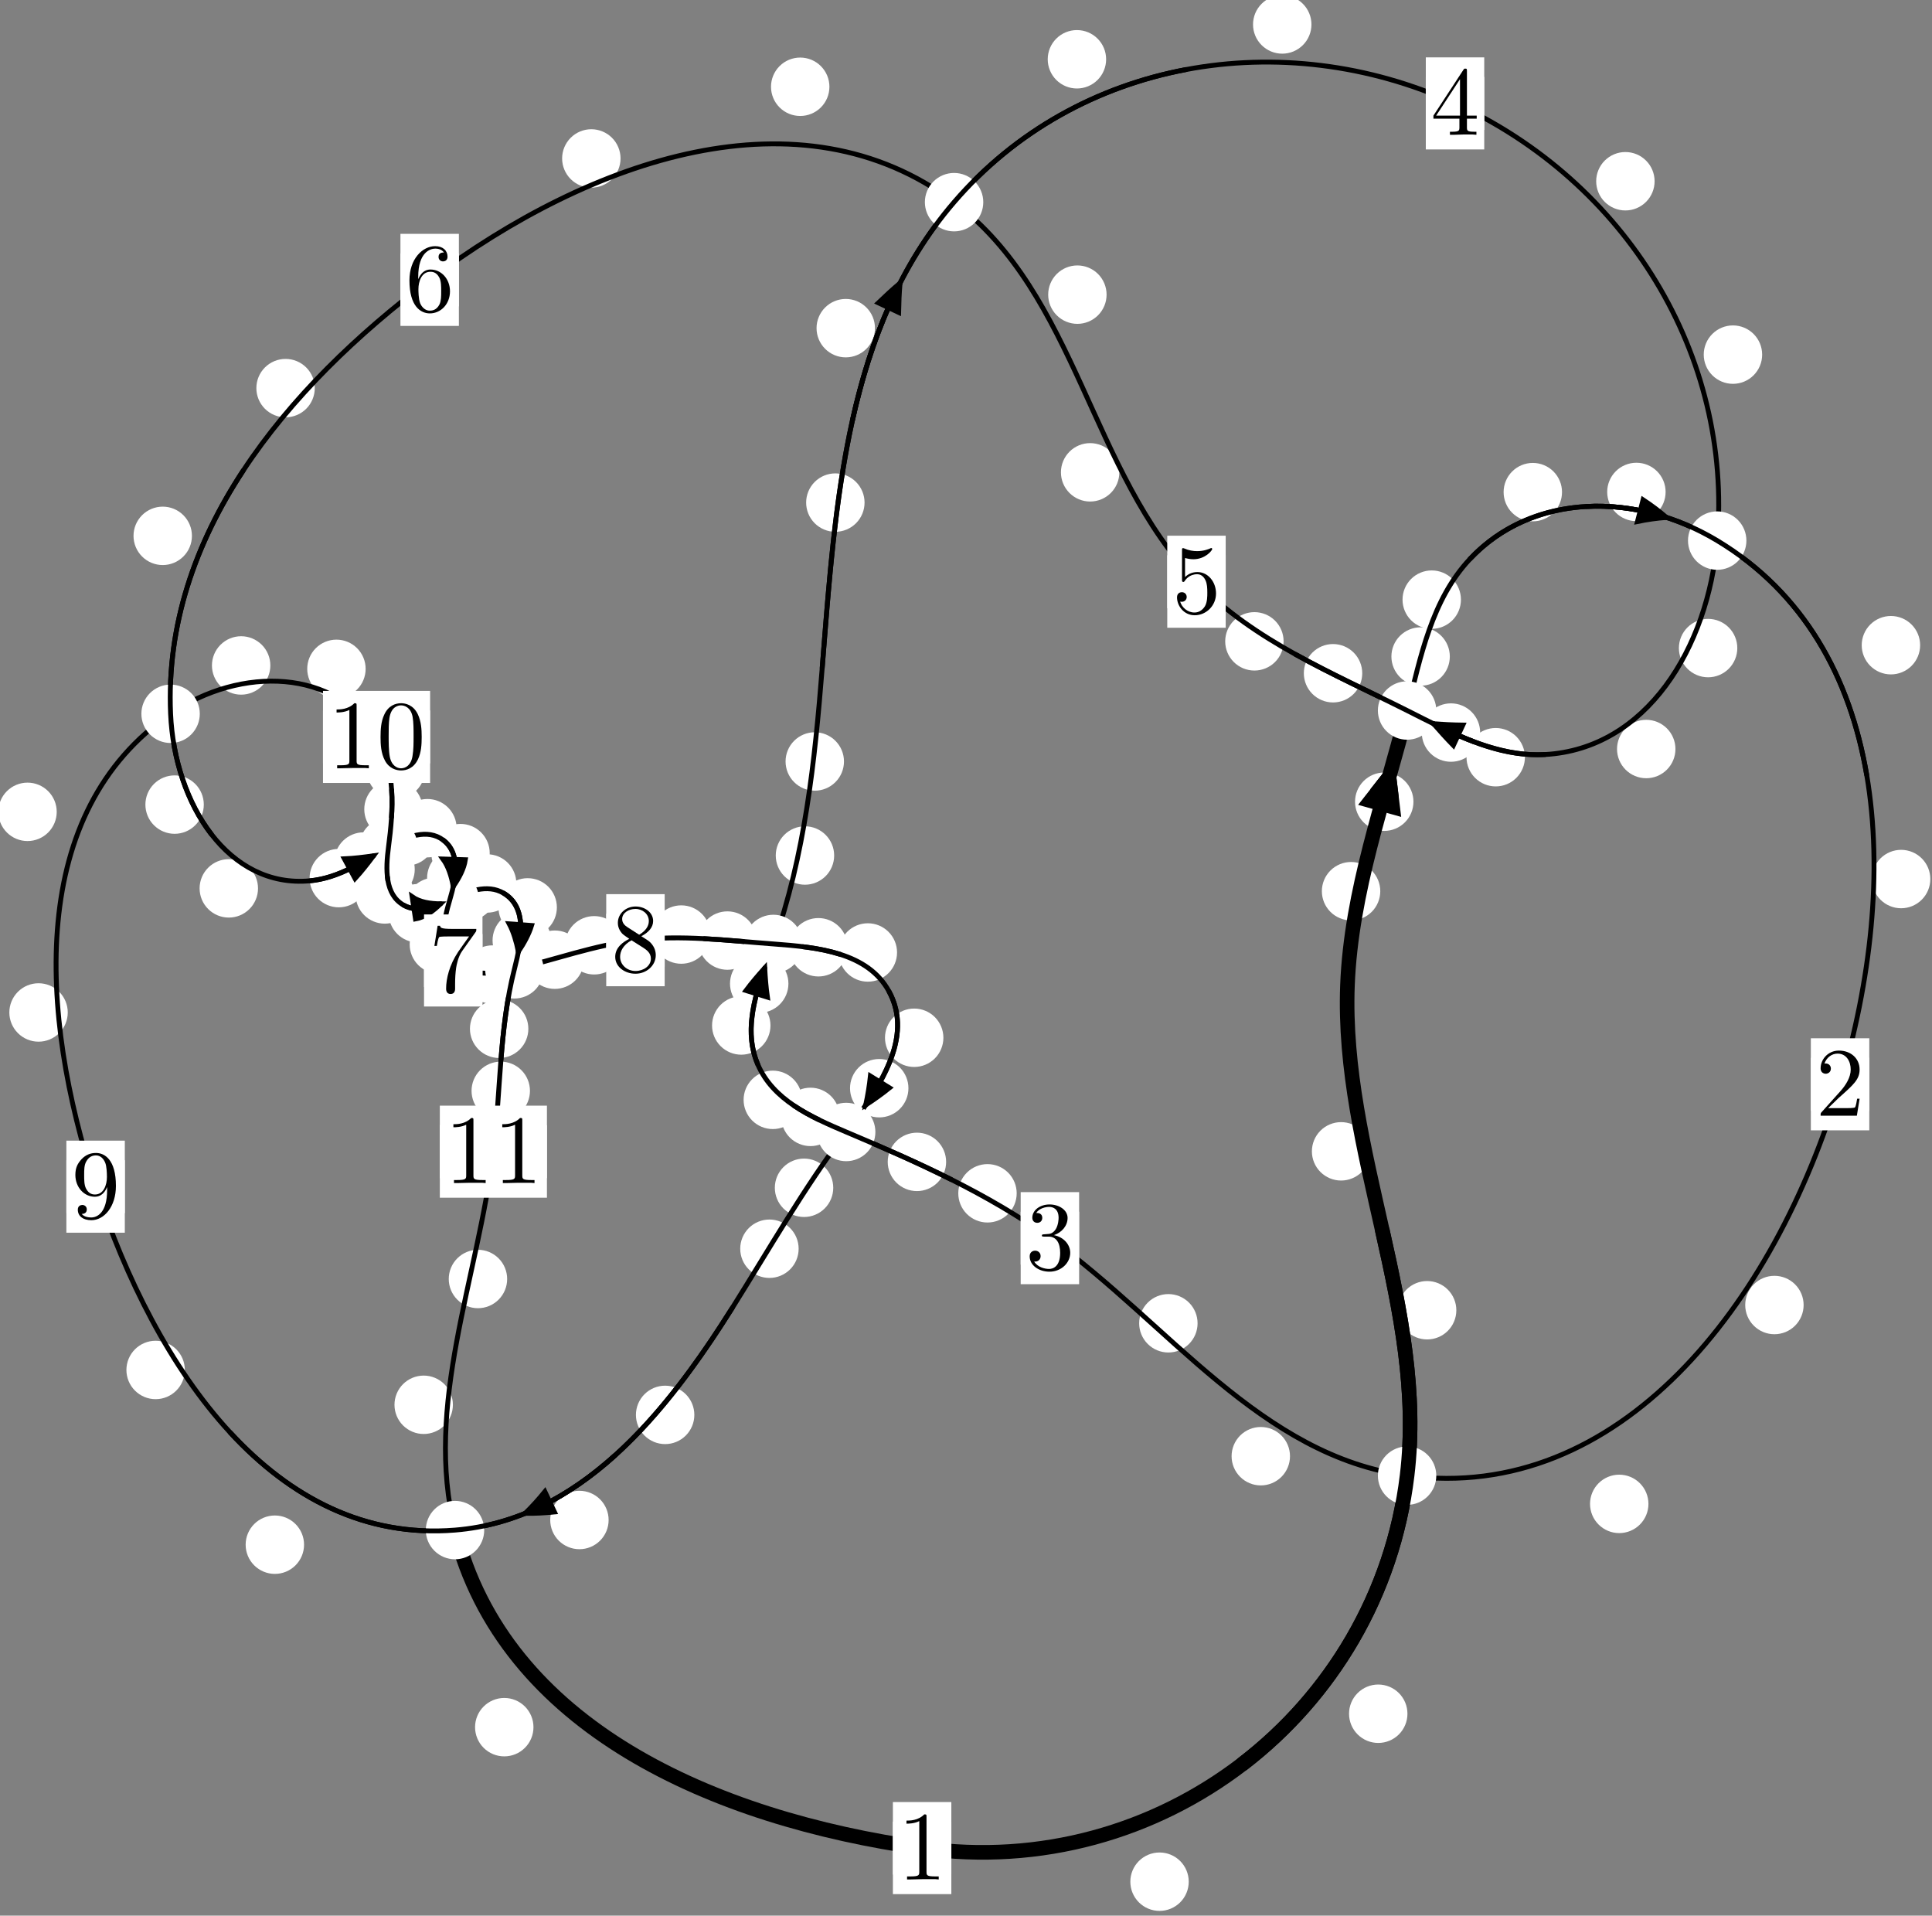 <?xml version="1.0"?>
<!-- Created by MetaPost 1.999 on 2021.07.05:2353 -->
<svg version="1.1" xmlns="http://www.w3.org/2000/svg" xmlns:xlink="http://www.w3.org/1999/xlink" width="197.719" height="196.022" viewBox="0 0 197.719 196.022">
<rect x="0" y="0" width="197.719" height="196.022" fill="#808080" stroke="none"/>
<!-- Original BoundingBox: -144.172318 -44.536316 53.547104 151.485596 -->
  <defs>
    <g transform="scale(0.01,0.01)" id="GLYPHcmr10_48">
      <path style="fill-rule: evenodd;" d="M460 -320C460 -400,455 -480,420 -554C374 -650,292 -666,250 -666C190 -666,117 -640,76 -547C44 -478,39 -400,39 -320C39 -245,43 -155,84 -79C127 2,200 22,249 22C303 22,379 1,423 -94C455 -163,460 -241,460 -320M249 -0C210 -0,151 -25,133 -121C122 -181,122 -273,122 -332C122 -396,122 -462,130 -516C149 -635,224 -644,249 -644C282 -644,348 -626,367 -527C377 -471,377 -395,377 -332C377 -257,377 -189,366 -125C351 -30,294 -0,249 -0"></path>
    </g>
    <g transform="scale(0.01,0.01)" id="GLYPHcmr10_49">
      <path style="fill-rule: evenodd;" d="M294 -640C294 -664,294 -666,271 -666C209 -602,121 -602,89 -602L89 -571C109 -571,168 -571,220 -597L220 -79C220 -43,217 -31,127 -31L95 -31L95 -0L257 -0L130 -3L217 -3L257 -3L297 -3L384 -3L419 -0L419 -31L387 -31C297 -31,294 -42,294 -79"></path>
    </g>
    <g transform="scale(0.01,0.01)" id="GLYPHcmr10_50">
      <path style="fill-rule: evenodd;" d="M127 -77L233 -180C389 -318,449 -372,449 -472C449 -586,359 -666,237 -666C124 -666,50 -574,50 -485C50 -429,100 -429,103 -429C120 -429,155 -441,155 -482C155 -508,137 -534,102 -534C94 -534,92 -534,89 -533C112 -598,166 -635,224 -635C315 -635,358 -554,358 -472C358 -392,308 -313,253 -251L61 -37C50 -26,50 -24,50 -0L421 -0L449 -174L424 -174C419 -144,412 -100,402 -85C395 -77,329 -77,307 -77"></path>
    </g>
    <g transform="scale(0.01,0.01)" id="GLYPHcmr10_51">
      <path style="fill-rule: evenodd;" d="M290 -352C372 -379,430 -449,430 -528C430 -610,342 -666,246 -666C145 -666,69 -606,69 -530C69 -497,91 -478,120 -478C151 -478,171 -500,171 -529C171 -579,124 -579,109 -579C140 -628,206 -641,242 -641C283 -641,338 -619,338 -529C338 -517,336 -459,310 -415C280 -367,246 -364,221 -363C213 -362,189 -360,182 -360C174 -359,167 -358,167 -348C167 -337,174 -337,191 -337L235 -337C317 -337,354 -269,354 -171C354 -35,285 -6,241 -6C198 -6,123 -23,88 -82C123 -77,154 -99,154 -137C154 -173,127 -193,98 -193C74 -193,42 -179,42 -135C42 -44,135 22,244 22C366 22,457 -69,457 -171C457 -253,394 -331,290 -352"></path>
    </g>
    <g transform="scale(0.01,0.01)" id="GLYPHcmr10_52">
      <path style="fill-rule: evenodd;" d="M294 -165L294 -78C294 -42,292 -31,218 -31L197 -31L197 -0L332 -0L238 -3L290 -3L332 -3L374 -3L427 -3L468 -0L468 -31L447 -31C373 -31,371 -42,371 -78L371 -165L471 -165L471 -196L371 -196L371 -651C371 -671,371 -677,355 -677C346 -677,343 -677,335 -665L28 -196L28 -165M300 -196L56 -196L300 -569"></path>
    </g>
    <g transform="scale(0.01,0.01)" id="GLYPHcmr10_53">
      <path style="fill-rule: evenodd;" d="M449 -201C449 -320,367 -420,259 -420C211 -420,168 -404,132 -369L132 -564C152 -558,185 -551,217 -551C340 -551,410 -642,410 -655C410 -661,407 -666,400 -666C399 -666,397 -666,392 -663C372 -654,323 -634,256 -634C216 -634,170 -641,123 -662C115 -665,113 -665,111 -665C101 -665,101 -657,101 -641L101 -345C101 -327,101 -319,115 -319C122 -319,124 -322,128 -328C139 -344,176 -398,257 -398C309 -398,334 -352,342 -334C358 -297,360 -258,360 -208C360 -173,360 -113,336 -71C312 -32,275 -6,229 -6C156 -6,99 -59,82 -118C85 -117,88 -116,99 -116C132 -116,149 -141,149 -165C149 -189,132 -214,99 -214C85 -214,50 -207,50 -161C50 -75,119 22,231 22C347 22,449 -74,449 -201"></path>
    </g>
    <g transform="scale(0.01,0.01)" id="GLYPHcmr10_54">
      <path style="fill-rule: evenodd;" d="M132 -328L132 -352C132 -605,256 -641,307 -641C331 -641,373 -635,395 -601C380 -601,340 -601,340 -556C340 -525,364 -510,386 -510C402 -510,432 -519,432 -558C432 -618,388 -666,305 -666C177 -666,42 -537,42 -316C42 -49,158 22,251 22C362 22,457 -72,457 -204C457 -331,368 -427,257 -427C189 -427,152 -376,132 -328M251 -6C188 -6,158 -66,152 -81C134 -128,134 -208,134 -226C134 -304,166 -404,256 -404C272 -404,318 -404,349 -342C367 -305,367 -254,367 -205C367 -157,367 -107,350 -71C320 -11,274 -6,251 -6"></path>
    </g>
    <g transform="scale(0.01,0.01)" id="GLYPHcmr10_55">
      <path style="fill-rule: evenodd;" d="M476 -609C485 -621,485 -623,485 -644L242 -644C120 -644,118 -657,114 -676L89 -676L56 -470L81 -470C84 -486,93 -549,106 -561C113 -567,191 -567,204 -567L411 -567C400 -551,321 -442,299 -409C209 -274,176 -135,176 -33C176 -23,176 22,222 22C268 22,268 -23,268 -33L268 -84C268 -139,271 -194,279 -248C283 -271,297 -357,341 -419"></path>
    </g>
    <g transform="scale(0.01,0.01)" id="GLYPHcmr10_56">
      <path style="fill-rule: evenodd;" d="M163 -457C117 -487,113 -521,113 -538C113 -599,178 -641,249 -641C322 -641,386 -589,386 -517C386 -460,347 -412,287 -377M309 -362C381 -399,430 -451,430 -517C430 -609,341 -666,250 -666C150 -666,69 -592,69 -499C69 -481,71 -436,113 -389C124 -377,161 -352,186 -335C128 -306,42 -250,42 -151C42 -45,144 22,249 22C362 22,457 -61,457 -168C457 -204,446 -249,408 -291C389 -312,373 -322,309 -362M209 -320L332 -242C360 -223,407 -193,407 -132C407 -58,332 -6,250 -6C164 -6,92 -68,92 -151C92 -209,124 -273,209 -320"></path>
    </g>
    <g transform="scale(0.01,0.01)" id="GLYPHcmr10_57">
      <path style="fill-rule: evenodd;" d="M367 -318L367 -286C367 -52,263 -6,205 -6C188 -6,134 -8,107 -42C151 -42,159 -71,159 -88C159 -119,135 -134,113 -134C97 -134,67 -125,67 -86C67 -19,121 22,206 22C335 22,457 -114,457 -329C457 -598,342 -666,253 -666C198 -666,149 -648,106 -603C65 -558,42 -516,42 -441C42 -316,130 -218,242 -218C303 -218,344 -260,367 -318M243 -241C227 -241,181 -241,150 -304C132 -341,132 -391,132 -440C132 -494,132 -541,153 -578C180 -628,218 -641,253 -641C299 -641,332 -607,349 -562C361 -530,365 -467,365 -421C365 -338,331 -241,243 -241"></path>
    </g>
  </defs>
  <path d="M121.654 192.548C121.654 191.755,121.339 190.995,120.779 190.434C120.218 189.874,119.458 189.559,118.665 189.559C117.873 189.559,117.112 189.874,116.552 190.434C115.991 190.995,115.677 191.755,115.677 192.548C115.677 193.34,115.991 194.1,116.552 194.661C117.112 195.221,117.873 195.536,118.665 195.536C119.458 195.536,120.218 195.221,120.779 194.661C121.339 194.1,121.654 193.34,121.654 192.548Z" style="fill: rgb(100%,100%,100%);stroke: none;"></path>
  <path d="M97.357 189.108C97.357 188.316,97.042 187.556,96.482 186.995C95.921 186.435,95.161 186.12,94.368 186.12C93.576 186.12,92.815 186.435,92.255 186.995C91.694 187.556,91.379 188.316,91.379 189.108C91.379 189.901,91.694 190.661,92.255 191.222C92.815 191.782,93.576 192.097,94.368 192.097C95.161 192.097,95.921 191.782,96.482 191.222C97.042 190.661,97.357 189.901,97.357 189.108Z" style="fill: rgb(100%,100%,100%);stroke: none;"></path>
  <path d="M149.04 134.073C149.04 133.28,148.725 132.52,148.164 131.959C147.604 131.399,146.843 131.084,146.051 131.084C145.258 131.084,144.498 131.399,143.937 131.959C143.377 132.52,143.062 133.28,143.062 134.073C143.062 134.865,143.377 135.625,143.937 136.186C144.498 136.746,145.258 137.061,146.051 137.061C146.843 137.061,147.604 136.746,148.164 136.186C148.725 135.625,149.04 134.865,149.04 134.073Z" style="fill: rgb(100%,100%,100%);stroke: none;"></path>
  <path d="M144.037 175.361C144.037 174.568,143.722 173.808,143.162 173.248C142.601 172.687,141.841 172.372,141.049 172.372C140.256 172.372,139.496 172.687,138.935 173.248C138.375 173.808,138.06 174.568,138.06 175.361C138.06 176.154,138.375 176.914,138.935 177.474C139.496 178.035,140.256 178.35,141.049 178.35C141.841 178.35,142.601 178.035,143.162 177.474C143.722 176.914,144.037 176.154,144.037 175.361Z" style="fill: rgb(100%,100%,100%);stroke: none;"></path>
  <path d="M141.256 91.193C141.256 90.401,140.941 89.64,140.38 89.08C139.82 88.519,139.06 88.204,138.267 88.204C137.474 88.204,136.714 88.519,136.154 89.08C135.593 89.64,135.278 90.401,135.278 91.193C135.278 91.986,135.593 92.746,136.154 93.307C136.714 93.867,137.474 94.182,138.267 94.182C139.06 94.182,139.82 93.867,140.38 93.307C140.941 92.746,141.256 91.986,141.256 91.193Z" style="fill: rgb(100%,100%,100%);stroke: none;"></path>
  <path d="M140.235 117.813C140.235 117.02,139.92 116.26,139.36 115.699C138.799 115.139,138.039 114.824,137.246 114.824C136.454 114.824,135.694 115.139,135.133 115.699C134.573 116.26,134.258 117.02,134.258 117.813C134.258 118.605,134.573 119.365,135.133 119.926C135.694 120.486,136.454 120.801,137.246 120.801C138.039 120.801,138.799 120.486,139.36 119.926C139.92 119.365,140.235 118.605,140.235 117.813Z" style="fill: rgb(100%,100%,100%);stroke: none;"></path>
  <path d="M148.373 67.179C148.373 66.386,148.058 65.626,147.497 65.066C146.937 64.505,146.177 64.19,145.384 64.19C144.591 64.19,143.831 64.505,143.271 65.066C142.71 65.626,142.395 66.386,142.395 67.179C142.395 67.972,142.71 68.732,143.271 69.292C143.831 69.853,144.591 70.168,145.384 70.168C146.177 70.168,146.937 69.853,147.497 69.292C148.058 68.732,148.373 67.972,148.373 67.179Z" style="fill: rgb(100%,100%,100%);stroke: none;"></path>
  <path d="M144.651 82.037C144.651 81.244,144.336 80.484,143.775 79.923C143.215 79.363,142.455 79.048,141.662 79.048C140.869 79.048,140.109 79.363,139.549 79.923C138.988 80.484,138.673 81.244,138.673 82.037C138.673 82.829,138.988 83.59,139.549 84.15C140.109 84.71,140.869 85.025,141.662 85.025C142.455 85.025,143.215 84.71,143.775 84.15C144.336 83.59,144.651 82.829,144.651 82.037Z" style="fill: rgb(100%,100%,100%);stroke: none;"></path>
  <path d="M159.855 50.358C159.855 49.565,159.54 48.805,158.98 48.245C158.419 47.684,157.659 47.369,156.867 47.369C156.074 47.369,155.314 47.684,154.753 48.245C154.193 48.805,153.878 49.565,153.878 50.358C153.878 51.151,154.193 51.911,154.753 52.471C155.314 53.032,156.074 53.347,156.867 53.347C157.659 53.347,158.419 53.032,158.98 52.471C159.54 51.911,159.855 51.151,159.855 50.358Z" style="fill: rgb(100%,100%,100%);stroke: none;"></path>
  <path d="M149.511 61.359C149.511 60.566,149.197 59.806,148.636 59.245C148.076 58.685,147.315 58.37,146.523 58.37C145.73 58.37,144.97 58.685,144.409 59.245C143.849 59.806,143.534 60.566,143.534 61.359C143.534 62.151,143.849 62.912,144.409 63.472C144.97 64.033,145.73 64.348,146.523 64.348C147.315 64.348,148.076 64.033,148.636 63.472C149.197 62.912,149.511 62.151,149.511 61.359Z" style="fill: rgb(100%,100%,100%);stroke: none;"></path>
  <path d="M196.504 66.021C196.504 65.228,196.189 64.468,195.628 63.908C195.068 63.347,194.307 63.032,193.515 63.032C192.722 63.032,191.962 63.347,191.401 63.908C190.841 64.468,190.526 65.228,190.526 66.021C190.526 66.814,190.841 67.574,191.401 68.134C191.962 68.695,192.722 69.01,193.515 69.01C194.307 69.01,195.068 68.695,195.628 68.134C196.189 67.574,196.504 66.814,196.504 66.021Z" style="fill: rgb(100%,100%,100%);stroke: none;"></path>
  <path d="M170.457 50.34C170.457 49.547,170.142 48.787,169.581 48.226C169.021 47.666,168.261 47.351,167.468 47.351C166.675 47.351,165.915 47.666,165.355 48.226C164.794 48.787,164.479 49.547,164.479 50.34C164.479 51.132,164.794 51.893,165.355 52.453C165.915 53.013,166.675 53.328,167.468 53.328C168.261 53.328,169.021 53.013,169.581 52.453C170.142 51.893,170.457 51.132,170.457 50.34Z" style="fill: rgb(100%,100%,100%);stroke: none;"></path>
  <path d="M184.581 133.539C184.581 132.746,184.266 131.986,183.706 131.426C183.145 130.865,182.385 130.55,181.592 130.55C180.8 130.55,180.04 130.865,179.479 131.426C178.919 131.986,178.604 132.746,178.604 133.539C178.604 134.332,178.919 135.092,179.479 135.652C180.04 136.213,180.8 136.528,181.592 136.528C182.385 136.528,183.145 136.213,183.706 135.652C184.266 135.092,184.581 134.332,184.581 133.539Z" style="fill: rgb(100%,100%,100%);stroke: none;"></path>
  <path d="M197.547 89.95C197.547 89.157,197.232 88.397,196.672 87.837C196.111 87.276,195.351 86.961,194.558 86.961C193.766 86.961,193.006 87.276,192.445 87.837C191.885 88.397,191.57 89.157,191.57 89.95C191.57 90.743,191.885 91.503,192.445 92.063C193.006 92.624,193.766 92.939,194.558 92.939C195.351 92.939,196.111 92.624,196.672 92.063C197.232 91.503,197.547 90.743,197.547 89.95Z" style="fill: rgb(100%,100%,100%);stroke: none;"></path>
  <path d="M132.017 149.009C132.017 148.216,131.702 147.456,131.142 146.895C130.581 146.335,129.821 146.02,129.029 146.02C128.236 146.02,127.476 146.335,126.915 146.895C126.355 147.456,126.04 148.216,126.04 149.009C126.04 149.801,126.355 150.561,126.915 151.122C127.476 151.682,128.236 151.997,129.029 151.997C129.821 151.997,130.581 151.682,131.142 151.122C131.702 150.561,132.017 149.801,132.017 149.009Z" style="fill: rgb(100%,100%,100%);stroke: none;"></path>
  <path d="M168.7 153.888C168.7 153.095,168.385 152.335,167.824 151.774C167.264 151.214,166.504 150.899,165.711 150.899C164.918 150.899,164.158 151.214,163.598 151.774C163.037 152.335,162.722 153.095,162.722 153.888C162.722 154.68,163.037 155.441,163.598 156.001C164.158 156.562,164.918 156.877,165.711 156.877C166.504 156.877,167.264 156.562,167.824 156.001C168.385 155.441,168.7 154.68,168.7 153.888Z" style="fill: rgb(100%,100%,100%);stroke: none;"></path>
  <path d="M104.047 122.108C104.047 121.315,103.732 120.555,103.172 119.994C102.611 119.434,101.851 119.119,101.058 119.119C100.266 119.119,99.505 119.434,98.945 119.994C98.384 120.555,98.07 121.315,98.07 122.108C98.07 122.9,98.384 123.661,98.945 124.221C99.505 124.781,100.266 125.096,101.058 125.096C101.851 125.096,102.611 124.781,103.172 124.221C103.732 123.661,104.047 122.9,104.047 122.108Z" style="fill: rgb(100%,100%,100%);stroke: none;"></path>
  <path d="M122.559 135.408C122.559 134.615,122.244 133.855,121.683 133.295C121.123 132.734,120.363 132.419,119.57 132.419C118.777 132.419,118.017 132.734,117.457 133.295C116.896 133.855,116.581 134.615,116.581 135.408C116.581 136.201,116.896 136.961,117.457 137.521C118.017 138.082,118.777 138.397,119.57 138.397C120.363 138.397,121.123 138.082,121.683 137.521C122.244 136.961,122.559 136.201,122.559 135.408Z" style="fill: rgb(100%,100%,100%);stroke: none;"></path>
  <path d="M85.932 114.289C85.932 113.496,85.617 112.736,85.057 112.175C84.496 111.615,83.736 111.3,82.944 111.3C82.151 111.3,81.391 111.615,80.83 112.175C80.27 112.736,79.955 113.496,79.955 114.289C79.955 115.081,80.27 115.841,80.83 116.402C81.391 116.962,82.151 117.277,82.944 117.277C83.736 117.277,84.496 116.962,85.057 116.402C85.617 115.841,85.932 115.081,85.932 114.289Z" style="fill: rgb(100%,100%,100%);stroke: none;"></path>
  <path d="M96.826 118.891C96.826 118.099,96.511 117.339,95.951 116.778C95.39 116.218,94.63 115.903,93.838 115.903C93.045 115.903,92.285 116.218,91.724 116.778C91.164 117.339,90.849 118.099,90.849 118.891C90.849 119.684,91.164 120.444,91.724 121.005C92.285 121.565,93.045 121.88,93.838 121.88C94.63 121.88,95.39 121.565,95.951 121.005C96.511 120.444,96.826 119.684,96.826 118.891Z" style="fill: rgb(100%,100%,100%);stroke: none;"></path>
  <path d="M78.849 104.934C78.849 104.142,78.534 103.382,77.973 102.821C77.413 102.261,76.653 101.946,75.86 101.946C75.067 101.946,74.307 102.261,73.747 102.821C73.186 103.382,72.871 104.142,72.871 104.934C72.871 105.727,73.186 106.487,73.747 107.048C74.307 107.608,75.067 107.923,75.86 107.923C76.653 107.923,77.413 107.608,77.973 107.048C78.534 106.487,78.849 105.727,78.849 104.934Z" style="fill: rgb(100%,100%,100%);stroke: none;"></path>
  <path d="M82.078 112.544C82.078 111.751,81.763 110.991,81.202 110.431C80.642 109.87,79.882 109.555,79.089 109.555C78.296 109.555,77.536 109.87,76.976 110.431C76.415 110.991,76.1 111.751,76.1 112.544C76.1 113.337,76.415 114.097,76.976 114.657C77.536 115.218,78.296 115.533,79.089 115.533C79.882 115.533,80.642 115.218,81.202 114.657C81.763 114.097,82.078 113.337,82.078 112.544Z" style="fill: rgb(100%,100%,100%);stroke: none;"></path>
  <path d="M85.367 87.541C85.367 86.748,85.052 85.988,84.492 85.428C83.931 84.867,83.171 84.552,82.378 84.552C81.586 84.552,80.825 84.867,80.265 85.428C79.704 85.988,79.39 86.748,79.39 87.541C79.39 88.334,79.704 89.094,80.265 89.654C80.825 90.215,81.586 90.53,82.378 90.53C83.171 90.53,83.931 90.215,84.492 89.654C85.052 89.094,85.367 88.334,85.367 87.541Z" style="fill: rgb(100%,100%,100%);stroke: none;"></path>
  <path d="M80.686 100.652C80.686 99.859,80.371 99.099,79.81 98.539C79.25 97.978,78.49 97.663,77.697 97.663C76.904 97.663,76.144 97.978,75.584 98.539C75.023 99.099,74.708 99.859,74.708 100.652C74.708 101.445,75.023 102.205,75.584 102.765C76.144 103.326,76.904 103.641,77.697 103.641C78.49 103.641,79.25 103.326,79.81 102.765C80.371 102.205,80.686 101.445,80.686 100.652Z" style="fill: rgb(100%,100%,100%);stroke: none;"></path>
  <path d="M88.478 51.429C88.478 50.636,88.163 49.876,87.602 49.315C87.042 48.755,86.282 48.44,85.489 48.44C84.696 48.44,83.936 48.755,83.376 49.315C82.815 49.876,82.5 50.636,82.5 51.429C82.5 52.221,82.815 52.981,83.376 53.542C83.936 54.102,84.696 54.417,85.489 54.417C86.282 54.417,87.042 54.102,87.602 53.542C88.163 52.981,88.478 52.221,88.478 51.429Z" style="fill: rgb(100%,100%,100%);stroke: none;"></path>
  <path d="M86.372 77.919C86.372 77.126,86.057 76.366,85.496 75.805C84.936 75.245,84.176 74.93,83.383 74.93C82.59 74.93,81.83 75.245,81.27 75.805C80.709 76.366,80.394 77.126,80.394 77.919C80.394 78.711,80.709 79.472,81.27 80.032C81.83 80.593,82.59 80.908,83.383 80.908C84.176 80.908,84.936 80.593,85.496 80.032C86.057 79.472,86.372 78.711,86.372 77.919Z" style="fill: rgb(100%,100%,100%);stroke: none;"></path>
  <path d="M113.2 6.066C113.2 5.274,112.885 4.513,112.325 3.953C111.764 3.392,111.004 3.078,110.211 3.078C109.419 3.078,108.659 3.392,108.098 3.953C107.538 4.513,107.223 5.274,107.223 6.066C107.223 6.859,107.538 7.619,108.098 8.18C108.659 8.74,109.419 9.055,110.211 9.055C111.004 9.055,111.764 8.74,112.325 8.18C112.885 7.619,113.2 6.859,113.2 6.066Z" style="fill: rgb(100%,100%,100%);stroke: none;"></path>
  <path d="M89.543 33.579C89.543 32.786,89.228 32.026,88.667 31.466C88.107 30.905,87.347 30.59,86.554 30.59C85.761 30.59,85.001 30.905,84.441 31.466C83.88 32.026,83.565 32.786,83.565 33.579C83.565 34.372,83.88 35.132,84.441 35.692C85.001 36.253,85.761 36.568,86.554 36.568C87.347 36.568,88.107 36.253,88.667 35.692C89.228 35.132,89.543 34.372,89.543 33.579Z" style="fill: rgb(100%,100%,100%);stroke: none;"></path>
  <path d="M169.33 18.546C169.33 17.753,169.015 16.993,168.454 16.433C167.894 15.872,167.133 15.557,166.341 15.557C165.548 15.557,164.788 15.872,164.227 16.433C163.667 16.993,163.352 17.753,163.352 18.546C163.352 19.339,163.667 20.099,164.227 20.659C164.788 21.22,165.548 21.535,166.341 21.535C167.133 21.535,167.894 21.22,168.454 20.659C169.015 20.099,169.33 19.339,169.33 18.546Z" style="fill: rgb(100%,100%,100%);stroke: none;"></path>
  <path d="M134.212 2.503C134.212 1.71,133.897 0.95,133.336 0.39C132.776 -0.171,132.016 -0.486,131.223 -0.486C130.43 -0.486,129.67 -0.171,129.11 0.39C128.549 0.95,128.234 1.71,128.234 2.503C128.234 3.296,128.549 4.056,129.11 4.616C129.67 5.177,130.43 5.492,131.223 5.492C132.016 5.492,132.776 5.177,133.336 4.616C133.897 4.056,134.212 3.296,134.212 2.503Z" style="fill: rgb(100%,100%,100%);stroke: none;"></path>
  <path d="M177.794 66.317C177.794 65.524,177.479 64.764,176.918 64.203C176.358 63.643,175.598 63.328,174.805 63.328C174.012 63.328,173.252 63.643,172.692 64.203C172.131 64.764,171.816 65.524,171.816 66.317C171.816 67.109,172.131 67.869,172.692 68.43C173.252 68.99,174.012 69.305,174.805 69.305C175.598 69.305,176.358 68.99,176.918 68.43C177.479 67.869,177.794 67.109,177.794 66.317Z" style="fill: rgb(100%,100%,100%);stroke: none;"></path>
  <path d="M180.337 36.288C180.337 35.495,180.022 34.735,179.462 34.175C178.901 33.614,178.141 33.299,177.348 33.299C176.556 33.299,175.795 33.614,175.235 34.175C174.674 34.735,174.359 35.495,174.359 36.288C174.359 37.081,174.674 37.841,175.235 38.401C175.795 38.962,176.556 39.277,177.348 39.277C178.141 39.277,178.901 38.962,179.462 38.401C180.022 37.841,180.337 37.081,180.337 36.288Z" style="fill: rgb(100%,100%,100%);stroke: none;"></path>
  <path d="M156.058 77.483C156.058 76.69,155.743 75.93,155.183 75.369C154.622 74.809,153.862 74.494,153.07 74.494C152.277 74.494,151.517 74.809,150.956 75.369C150.396 75.93,150.081 76.69,150.081 77.483C150.081 78.275,150.396 79.036,150.956 79.596C151.517 80.157,152.277 80.471,153.07 80.471C153.862 80.471,154.622 80.157,155.183 79.596C155.743 79.036,156.058 78.275,156.058 77.483Z" style="fill: rgb(100%,100%,100%);stroke: none;"></path>
  <path d="M171.463 76.646C171.463 75.853,171.148 75.093,170.587 74.532C170.027 73.972,169.267 73.657,168.474 73.657C167.681 73.657,166.921 73.972,166.361 74.532C165.8 75.093,165.485 75.853,165.485 76.646C165.485 77.438,165.8 78.198,166.361 78.759C166.921 79.319,167.681 79.634,168.474 79.634C169.267 79.634,170.027 79.319,170.587 78.759C171.148 78.198,171.463 77.438,171.463 76.646Z" style="fill: rgb(100%,100%,100%);stroke: none;"></path>
  <path d="M139.41 68.892C139.41 68.099,139.095 67.339,138.535 66.778C137.974 66.218,137.214 65.903,136.421 65.903C135.629 65.903,134.869 66.218,134.308 66.778C133.748 67.339,133.433 68.099,133.433 68.892C133.433 69.684,133.748 70.444,134.308 71.005C134.869 71.565,135.629 71.88,136.421 71.88C137.214 71.88,137.974 71.565,138.535 71.005C139.095 70.444,139.41 69.684,139.41 68.892Z" style="fill: rgb(100%,100%,100%);stroke: none;"></path>
  <path d="M151.478 74.961C151.478 74.168,151.163 73.408,150.603 72.848C150.042 72.287,149.282 71.972,148.489 71.972C147.697 71.972,146.936 72.287,146.376 72.848C145.815 73.408,145.501 74.168,145.501 74.961C145.501 75.754,145.815 76.514,146.376 77.074C146.936 77.635,147.697 77.95,148.489 77.95C149.282 77.95,150.042 77.635,150.603 77.074C151.163 76.514,151.478 75.754,151.478 74.961Z" style="fill: rgb(100%,100%,100%);stroke: none;"></path>
  <path d="M114.553 48.332C114.553 47.539,114.238 46.779,113.677 46.218C113.117 45.658,112.357 45.343,111.564 45.343C110.771 45.343,110.011 45.658,109.451 46.218C108.89 46.779,108.575 47.539,108.575 48.332C108.575 49.124,108.89 49.885,109.451 50.445C110.011 51.005,110.771 51.32,111.564 51.32C112.357 51.32,113.117 51.005,113.677 50.445C114.238 49.885,114.553 49.124,114.553 48.332Z" style="fill: rgb(100%,100%,100%);stroke: none;"></path>
  <path d="M131.363 65.627C131.363 64.834,131.049 64.074,130.488 63.513C129.928 62.953,129.167 62.638,128.375 62.638C127.582 62.638,126.822 62.953,126.261 63.513C125.701 64.074,125.386 64.834,125.386 65.627C125.386 66.419,125.701 67.179,126.261 67.74C126.822 68.3,127.582 68.615,128.375 68.615C129.167 68.615,129.928 68.3,130.488 67.74C131.049 67.179,131.363 66.419,131.363 65.627Z" style="fill: rgb(100%,100%,100%);stroke: none;"></path>
  <path d="M84.882 8.879C84.882 8.086,84.567 7.326,84.006 6.765C83.446 6.205,82.686 5.89,81.893 5.89C81.1 5.89,80.34 6.205,79.78 6.765C79.219 7.326,78.904 8.086,78.904 8.879C78.904 9.671,79.219 10.432,79.78 10.992C80.34 11.553,81.1 11.867,81.893 11.867C82.686 11.867,83.446 11.553,84.006 10.992C84.567 10.432,84.882 9.671,84.882 8.879Z" style="fill: rgb(100%,100%,100%);stroke: none;"></path>
  <path d="M113.247 30.15C113.247 29.357,112.932 28.597,112.372 28.036C111.811 27.476,111.051 27.161,110.258 27.161C109.466 27.161,108.705 27.476,108.145 28.036C107.584 28.597,107.27 29.357,107.27 30.15C107.27 30.942,107.584 31.703,108.145 32.263C108.705 32.824,109.466 33.139,110.258 33.139C111.051 33.139,111.811 32.824,112.372 32.263C112.932 31.703,113.247 30.942,113.247 30.15Z" style="fill: rgb(100%,100%,100%);stroke: none;"></path>
  <path d="M32.213 39.715C32.213 38.922,31.898 38.162,31.338 37.601C30.777 37.041,30.017 36.726,29.224 36.726C28.432 36.726,27.671 37.041,27.111 37.601C26.551 38.162,26.236 38.922,26.236 39.715C26.236 40.507,26.551 41.268,27.111 41.828C27.671 42.388,28.432 42.703,29.224 42.703C30.017 42.703,30.777 42.388,31.338 41.828C31.898 41.268,32.213 40.507,32.213 39.715Z" style="fill: rgb(100%,100%,100%);stroke: none;"></path>
  <path d="M63.505 16.213C63.505 15.42,63.19 14.66,62.629 14.099C62.069 13.539,61.309 13.224,60.516 13.224C59.723 13.224,58.963 13.539,58.403 14.099C57.842 14.66,57.527 15.42,57.527 16.213C57.527 17.005,57.842 17.765,58.403 18.326C58.963 18.886,59.723 19.201,60.516 19.201C61.309 19.201,62.069 18.886,62.629 18.326C63.19 17.765,63.505 17.005,63.505 16.213Z" style="fill: rgb(100%,100%,100%);stroke: none;"></path>
  <path d="M20.857 82.332C20.857 81.539,20.542 80.779,19.982 80.219C19.421 79.658,18.661 79.343,17.868 79.343C17.076 79.343,16.316 79.658,15.755 80.219C15.195 80.779,14.88 81.539,14.88 82.332C14.88 83.125,15.195 83.885,15.755 84.445C16.316 85.006,17.076 85.321,17.868 85.321C18.661 85.321,19.421 85.006,19.982 84.445C20.542 83.885,20.857 83.125,20.857 82.332Z" style="fill: rgb(100%,100%,100%);stroke: none;"></path>
  <path d="M19.642 54.832C19.642 54.039,19.327 53.279,18.766 52.718C18.206 52.158,17.446 51.843,16.653 51.843C15.86 51.843,15.1 52.158,14.54 52.718C13.979 53.279,13.664 54.039,13.664 54.832C13.664 55.624,13.979 56.385,14.54 56.945C15.1 57.505,15.86 57.82,16.653 57.82C17.446 57.82,18.206 57.505,18.766 56.945C19.327 56.385,19.642 55.624,19.642 54.832Z" style="fill: rgb(100%,100%,100%);stroke: none;"></path>
  <path d="M37.661 89.855C37.661 89.063,37.346 88.302,36.785 87.742C36.225 87.181,35.465 86.867,34.672 86.867C33.879 86.867,33.119 87.181,32.559 87.742C31.998 88.302,31.683 89.063,31.683 89.855C31.683 90.648,31.998 91.408,32.559 91.969C33.119 92.529,33.879 92.844,34.672 92.844C35.465 92.844,36.225 92.529,36.785 91.969C37.346 91.408,37.661 90.648,37.661 89.855Z" style="fill: rgb(100%,100%,100%);stroke: none;"></path>
  <path d="M26.405 90.904C26.405 90.111,26.09 89.351,25.53 88.791C24.969 88.23,24.209 87.915,23.416 87.915C22.624 87.915,21.863 88.23,21.303 88.791C20.742 89.351,20.427 90.111,20.427 90.904C20.427 91.697,20.742 92.457,21.303 93.017C21.863 93.578,22.624 93.893,23.416 93.893C24.209 93.893,24.969 93.578,25.53 93.017C26.09 92.457,26.405 91.697,26.405 90.904Z" style="fill: rgb(100%,100%,100%);stroke: none;"></path>
  <path d="M44.57 85.594C44.57 84.802,44.255 84.042,43.694 83.481C43.134 82.921,42.374 82.606,41.581 82.606C40.788 82.606,40.028 82.921,39.468 83.481C38.907 84.042,38.592 84.802,38.592 85.594C38.592 86.387,38.907 87.147,39.468 87.708C40.028 88.268,40.788 88.583,41.581 88.583C42.374 88.583,43.134 88.268,43.694 87.708C44.255 87.147,44.57 86.387,44.57 85.594Z" style="fill: rgb(100%,100%,100%);stroke: none;"></path>
  <path d="M40.198 88.157C40.198 87.365,39.884 86.604,39.323 86.044C38.763 85.484,38.002 85.169,37.21 85.169C36.417 85.169,35.657 85.484,35.096 86.044C34.536 86.604,34.221 87.365,34.221 88.157C34.221 88.95,34.536 89.71,35.096 90.271C35.657 90.831,36.417 91.146,37.21 91.146C38.002 91.146,38.763 90.831,39.323 90.271C39.884 89.71,40.198 88.95,40.198 88.157Z" style="fill: rgb(100%,100%,100%);stroke: none;"></path>
  <path d="M50.117 87.298C50.117 86.505,49.802 85.745,49.241 85.184C48.681 84.624,47.921 84.309,47.128 84.309C46.335 84.309,45.575 84.624,45.015 85.184C44.454 85.745,44.139 86.505,44.139 87.298C44.139 88.09,44.454 88.851,45.015 89.411C45.575 89.972,46.335 90.286,47.128 90.286C47.921 90.286,48.681 89.972,49.241 89.411C49.802 88.851,50.117 88.09,50.117 87.298Z" style="fill: rgb(100%,100%,100%);stroke: none;"></path>
  <path d="M46.731 84.747C46.731 83.954,46.416 83.194,45.856 82.633C45.295 82.073,44.535 81.758,43.742 81.758C42.95 81.758,42.19 82.073,41.629 82.633C41.069 83.194,40.754 83.954,40.754 84.747C40.754 85.539,41.069 86.3,41.629 86.86C42.19 87.421,42.95 87.735,43.742 87.735C44.535 87.735,45.295 87.421,45.856 86.86C46.416 86.3,46.731 85.539,46.731 84.747Z" style="fill: rgb(100%,100%,100%);stroke: none;"></path>
  <path d="M48.381 94.228C48.381 93.435,48.066 92.675,47.506 92.114C46.945 91.554,46.185 91.239,45.392 91.239C44.6 91.239,43.839 91.554,43.279 92.114C42.718 92.675,42.404 93.435,42.404 94.228C42.404 95.02,42.718 95.781,43.279 96.341C43.839 96.902,44.6 97.217,45.392 97.217C46.185 97.217,46.945 96.902,47.506 96.341C48.066 95.781,48.381 95.02,48.381 94.228Z" style="fill: rgb(100%,100%,100%);stroke: none;"></path>
  <path d="M49.685 89.841C49.685 89.048,49.37 88.288,48.81 87.728C48.249 87.167,47.489 86.852,46.697 86.852C45.904 86.852,45.144 87.167,44.583 87.728C44.023 88.288,43.708 89.048,43.708 89.841C43.708 90.634,44.023 91.394,44.583 91.954C45.144 92.515,45.904 92.83,46.697 92.83C47.489 92.83,48.249 92.515,48.81 91.954C49.37 91.394,49.685 90.634,49.685 89.841Z" style="fill: rgb(100%,100%,100%);stroke: none;"></path>
  <path d="M50.874 99.959C50.874 99.167,50.559 98.406,49.999 97.846C49.438 97.285,48.678 96.971,47.885 96.971C47.093 96.971,46.332 97.285,45.772 97.846C45.212 98.406,44.897 99.167,44.897 99.959C44.897 100.752,45.212 101.512,45.772 102.073C46.332 102.633,47.093 102.948,47.885 102.948C48.678 102.948,49.438 102.633,49.999 102.073C50.559 101.512,50.874 100.752,50.874 99.959Z" style="fill: rgb(100%,100%,100%);stroke: none;"></path>
  <path d="M47.903 96.639C47.903 95.846,47.589 95.086,47.028 94.525C46.468 93.965,45.707 93.65,44.915 93.65C44.122 93.65,43.362 93.965,42.801 94.525C42.241 95.086,41.926 95.846,41.926 96.639C41.926 97.431,42.241 98.192,42.801 98.752C43.362 99.312,44.122 99.627,44.915 99.627C45.707 99.627,46.468 99.312,47.028 98.752C47.589 98.192,47.903 97.431,47.903 96.639Z" style="fill: rgb(100%,100%,100%);stroke: none;"></path>
  <path d="M59.766 98.202C59.766 97.409,59.451 96.649,58.891 96.089C58.33 95.528,57.57 95.213,56.777 95.213C55.985 95.213,55.225 95.528,54.664 96.089C54.104 96.649,53.789 97.409,53.789 98.202C53.789 98.995,54.104 99.755,54.664 100.315C55.225 100.876,55.985 101.191,56.777 101.191C57.57 101.191,58.33 100.876,58.891 100.315C59.451 99.755,59.766 98.995,59.766 98.202Z" style="fill: rgb(100%,100%,100%);stroke: none;"></path>
  <path d="M53.382 99.723C53.382 98.931,53.067 98.171,52.507 97.61C51.946 97.05,51.186 96.735,50.393 96.735C49.601 96.735,48.841 97.05,48.28 97.61C47.72 98.171,47.405 98.931,47.405 99.723C47.405 100.516,47.72 101.276,48.28 101.837C48.841 102.397,49.601 102.712,50.393 102.712C51.186 102.712,51.946 102.397,52.507 101.837C53.067 101.276,53.382 100.516,53.382 99.723Z" style="fill: rgb(100%,100%,100%);stroke: none;"></path>
  <path d="M72.709 95.629C72.709 94.837,72.394 94.077,71.833 93.516C71.273 92.956,70.513 92.641,69.72 92.641C68.927 92.641,68.167 92.956,67.607 93.516C67.046 94.077,66.731 94.837,66.731 95.629C66.731 96.422,67.046 97.182,67.607 97.743C68.167 98.303,68.927 98.618,69.72 98.618C70.513 98.618,71.273 98.303,71.833 97.743C72.394 97.182,72.709 96.422,72.709 95.629Z" style="fill: rgb(100%,100%,100%);stroke: none;"></path>
  <path d="M63.796 96.729C63.796 95.936,63.481 95.176,62.92 94.615C62.36 94.055,61.599 93.74,60.807 93.74C60.014 93.74,59.254 94.055,58.693 94.615C58.133 95.176,57.818 95.936,57.818 96.729C57.818 97.521,58.133 98.282,58.693 98.842C59.254 99.402,60.014 99.717,60.807 99.717C61.599 99.717,62.36 99.402,62.92 98.842C63.481 98.282,63.796 97.521,63.796 96.729Z" style="fill: rgb(100%,100%,100%);stroke: none;"></path>
  <path d="M86.743 96.931C86.743 96.138,86.428 95.378,85.867 94.817C85.307 94.257,84.547 93.942,83.754 93.942C82.961 93.942,82.201 94.257,81.641 94.817C81.08 95.378,80.765 96.138,80.765 96.931C80.765 97.723,81.08 98.484,81.641 99.044C82.201 99.605,82.961 99.919,83.754 99.919C84.547 99.919,85.307 99.605,85.867 99.044C86.428 98.484,86.743 97.723,86.743 96.931Z" style="fill: rgb(100%,100%,100%);stroke: none;"></path>
  <path d="M77.43 96.245C77.43 95.452,77.115 94.692,76.554 94.132C75.994 93.571,75.234 93.256,74.441 93.256C73.648 93.256,72.888 93.571,72.328 94.132C71.767 94.692,71.452 95.452,71.452 96.245C71.452 97.038,71.767 97.798,72.328 98.358C72.888 98.919,73.648 99.234,74.441 99.234C75.234 99.234,75.994 98.919,76.554 98.358C77.115 97.798,77.43 97.038,77.43 96.245Z" style="fill: rgb(100%,100%,100%);stroke: none;"></path>
  <path d="M96.546 106.191C96.546 105.398,96.231 104.638,95.671 104.077C95.11 103.517,94.35 103.202,93.558 103.202C92.765 103.202,92.005 103.517,91.444 104.077C90.884 104.638,90.569 105.398,90.569 106.191C90.569 106.983,90.884 107.743,91.444 108.304C92.005 108.864,92.765 109.179,93.558 109.179C94.35 109.179,95.11 108.864,95.671 108.304C96.231 107.743,96.546 106.983,96.546 106.191Z" style="fill: rgb(100%,100%,100%);stroke: none;"></path>
  <path d="M91.803 97.464C91.803 96.671,91.488 95.911,90.927 95.35C90.367 94.79,89.607 94.475,88.814 94.475C88.021 94.475,87.261 94.79,86.701 95.35C86.14 95.911,85.825 96.671,85.825 97.464C85.825 98.256,86.14 99.017,86.701 99.577C87.261 100.138,88.021 100.452,88.814 100.452C89.607 100.452,90.367 100.138,90.927 99.577C91.488 99.017,91.803 98.256,91.803 97.464Z" style="fill: rgb(100%,100%,100%);stroke: none;"></path>
  <path d="M85.274 121.543C85.274 120.75,84.959 119.99,84.398 119.429C83.838 118.869,83.077 118.554,82.285 118.554C81.492 118.554,80.732 118.869,80.171 119.429C79.611 119.99,79.296 120.75,79.296 121.543C79.296 122.335,79.611 123.096,80.171 123.656C80.732 124.216,81.492 124.531,82.285 124.531C83.077 124.531,83.838 124.216,84.398 123.656C84.959 123.096,85.274 122.335,85.274 121.543Z" style="fill: rgb(100%,100%,100%);stroke: none;"></path>
  <path d="M92.968 111.353C92.968 110.56,92.653 109.8,92.093 109.239C91.532 108.679,90.772 108.364,89.979 108.364C89.187 108.364,88.427 108.679,87.866 109.239C87.306 109.8,86.991 110.56,86.991 111.353C86.991 112.145,87.306 112.905,87.866 113.466C88.427 114.026,89.187 114.341,89.979 114.341C90.772 114.341,91.532 114.026,92.093 113.466C92.653 112.905,92.968 112.145,92.968 111.353Z" style="fill: rgb(100%,100%,100%);stroke: none;"></path>
  <path d="M71.058 144.781C71.058 143.988,70.743 143.228,70.182 142.668C69.622 142.107,68.862 141.792,68.069 141.792C67.276 141.792,66.516 142.107,65.956 142.668C65.395 143.228,65.08 143.988,65.08 144.781C65.08 145.574,65.395 146.334,65.956 146.894C66.516 147.455,67.276 147.77,68.069 147.77C68.862 147.77,69.622 147.455,70.182 146.894C70.743 146.334,71.058 145.574,71.058 144.781Z" style="fill: rgb(100%,100%,100%);stroke: none;"></path>
  <path d="M81.732 127.779C81.732 126.986,81.417 126.226,80.856 125.665C80.296 125.105,79.536 124.79,78.743 124.79C77.95 124.79,77.19 125.105,76.63 125.665C76.069 126.226,75.754 126.986,75.754 127.779C75.754 128.571,76.069 129.331,76.63 129.892C77.19 130.452,77.95 130.767,78.743 130.767C79.536 130.767,80.296 130.452,80.856 129.892C81.417 129.331,81.732 128.571,81.732 127.779Z" style="fill: rgb(100%,100%,100%);stroke: none;"></path>
  <path d="M31.117 158.064C31.117 157.271,30.802 156.511,30.241 155.95C29.681 155.39,28.921 155.075,28.128 155.075C27.335 155.075,26.575 155.39,26.015 155.95C25.454 156.511,25.139 157.271,25.139 158.064C25.139 158.856,25.454 159.616,26.015 160.177C26.575 160.737,27.335 161.052,28.128 161.052C28.921 161.052,29.681 160.737,30.241 160.177C30.802 159.616,31.117 158.856,31.117 158.064Z" style="fill: rgb(100%,100%,100%);stroke: none;"></path>
  <path d="M62.286 155.536C62.286 154.744,61.971 153.983,61.411 153.423C60.85 152.862,60.09 152.547,59.297 152.547C58.505 152.547,57.744 152.862,57.184 153.423C56.623 153.983,56.309 154.744,56.309 155.536C56.309 156.329,56.623 157.089,57.184 157.65C57.744 158.21,58.505 158.525,59.297 158.525C60.09 158.525,60.85 158.21,61.411 157.65C61.971 157.089,62.286 156.329,62.286 155.536Z" style="fill: rgb(100%,100%,100%);stroke: none;"></path>
  <path d="M6.934 103.602C6.934 102.809,6.619 102.049,6.058 101.488C5.498 100.928,4.738 100.613,3.945 100.613C3.152 100.613,2.392 100.928,1.832 101.488C1.271 102.049,0.956 102.809,0.956 103.602C0.956 104.394,1.271 105.155,1.832 105.715C2.392 106.276,3.152 106.591,3.945 106.591C4.738 106.591,5.498 106.276,6.058 105.715C6.619 105.155,6.934 104.394,6.934 103.602Z" style="fill: rgb(100%,100%,100%);stroke: none;"></path>
  <path d="M18.915 140.184C18.915 139.391,18.6 138.631,18.039 138.07C17.479 137.51,16.719 137.195,15.926 137.195C15.133 137.195,14.373 137.51,13.813 138.07C13.252 138.631,12.937 139.391,12.937 140.184C12.937 140.977,13.252 141.737,13.813 142.297C14.373 142.858,15.133 143.173,15.926 143.173C16.719 143.173,17.479 142.858,18.039 142.297C18.6 141.737,18.915 140.977,18.915 140.184Z" style="fill: rgb(100%,100%,100%);stroke: none;"></path>
  <path d="M27.667 68.093C27.667 67.3,27.352 66.54,26.792 65.98C26.231 65.419,25.471 65.104,24.679 65.104C23.886 65.104,23.126 65.419,22.565 65.98C22.005 66.54,21.69 67.3,21.69 68.093C21.69 68.886,22.005 69.646,22.565 70.206C23.126 70.767,23.886 71.082,24.679 71.082C25.471 71.082,26.231 70.767,26.792 70.206C27.352 69.646,27.667 68.886,27.667 68.093Z" style="fill: rgb(100%,100%,100%);stroke: none;"></path>
  <path d="M5.805 83.073C5.805 82.28,5.49 81.52,4.93 80.96C4.369 80.399,3.609 80.084,2.816 80.084C2.024 80.084,1.264 80.399,0.703 80.96C0.143 81.52,-0.172 82.28,-0.172 83.073C-0.172 83.866,0.143 84.626,0.703 85.186C1.264 85.747,2.024 86.062,2.816 86.062C3.609 86.062,4.369 85.747,4.93 85.186C5.49 84.626,5.805 83.866,5.805 83.073Z" style="fill: rgb(100%,100%,100%);stroke: none;"></path>
  <path d="M43.499 78.757C43.499 77.965,43.184 77.204,42.623 76.644C42.063 76.084,41.303 75.769,40.51 75.769C39.717 75.769,38.957 76.084,38.397 76.644C37.836 77.204,37.521 77.965,37.521 78.757C37.521 79.55,37.836 80.31,38.397 80.871C38.957 81.431,39.717 81.746,40.51 81.746C41.303 81.746,42.063 81.431,42.623 80.871C43.184 80.31,43.499 79.55,43.499 78.757Z" style="fill: rgb(100%,100%,100%);stroke: none;"></path>
  <path d="M37.419 68.441C37.419 67.648,37.104 66.888,36.544 66.328C35.983 65.767,35.223 65.452,34.43 65.452C33.638 65.452,32.878 65.767,32.317 66.328C31.757 66.888,31.442 67.648,31.442 68.441C31.442 69.234,31.757 69.994,32.317 70.554C32.878 71.115,33.638 71.43,34.43 71.43C35.223 71.43,35.983 71.115,36.544 70.554C37.104 69.994,37.419 69.234,37.419 68.441Z" style="fill: rgb(100%,100%,100%);stroke: none;"></path>
  <path d="M42.445 88.957C42.445 88.164,42.13 87.404,41.57 86.844C41.009 86.283,40.249 85.968,39.456 85.968C38.664 85.968,37.904 86.283,37.343 86.844C36.783 87.404,36.468 88.164,36.468 88.957C36.468 89.75,36.783 90.51,37.343 91.07C37.904 91.631,38.664 91.946,39.456 91.946C40.249 91.946,41.009 91.631,41.57 91.07C42.13 90.51,42.445 89.75,42.445 88.957Z" style="fill: rgb(100%,100%,100%);stroke: none;"></path>
  <path d="M43.258 82.809C43.258 82.016,42.943 81.256,42.383 80.695C41.822 80.135,41.062 79.82,40.269 79.82C39.477 79.82,38.716 80.135,38.156 80.695C37.595 81.256,37.28 82.016,37.28 82.809C37.28 83.601,37.595 84.361,38.156 84.922C38.716 85.482,39.477 85.797,40.269 85.797C41.062 85.797,41.822 85.482,42.383 84.922C42.943 84.361,43.258 83.601,43.258 82.809Z" style="fill: rgb(100%,100%,100%);stroke: none;"></path>
  <path d="M45.753 93.448C45.753 92.655,45.438 91.895,44.877 91.335C44.317 90.774,43.557 90.459,42.764 90.459C41.971 90.459,41.211 90.774,40.651 91.335C40.09 91.895,39.775 92.655,39.775 93.448C39.775 94.241,40.09 95.001,40.651 95.561C41.211 96.122,41.971 96.437,42.764 96.437C43.557 96.437,44.317 96.122,44.877 95.561C45.438 95.001,45.753 94.241,45.753 93.448Z" style="fill: rgb(100%,100%,100%);stroke: none;"></path>
  <path d="M42.369 91.526C42.369 90.733,42.054 89.973,41.494 89.412C40.933 88.852,40.173 88.537,39.38 88.537C38.588 88.537,37.827 88.852,37.267 89.412C36.706 89.973,36.392 90.733,36.392 91.526C36.392 92.318,36.706 93.079,37.267 93.639C37.827 94.2,38.588 94.515,39.38 94.515C40.173 94.515,40.933 94.2,41.494 93.639C42.054 93.079,42.369 92.318,42.369 91.526Z" style="fill: rgb(100%,100%,100%);stroke: none;"></path>
  <path d="M50.826 91.222C50.826 90.429,50.511 89.669,49.95 89.109C49.39 88.548,48.63 88.233,47.837 88.233C47.044 88.233,46.284 88.548,45.724 89.109C45.163 89.669,44.848 90.429,44.848 91.222C44.848 92.015,45.163 92.775,45.724 93.335C46.284 93.896,47.044 94.211,47.837 94.211C48.63 94.211,49.39 93.896,49.95 93.335C50.511 92.775,50.826 92.015,50.826 91.222Z" style="fill: rgb(100%,100%,100%);stroke: none;"></path>
  <path d="M47.482 92.794C47.482 92.002,47.167 91.242,46.606 90.681C46.046 90.121,45.286 89.806,44.493 89.806C43.7 89.806,42.94 90.121,42.38 90.681C41.819 91.242,41.504 92.002,41.504 92.794C41.504 93.587,41.819 94.347,42.38 94.908C42.94 95.468,43.7 95.783,44.493 95.783C45.286 95.783,46.046 95.468,46.606 94.908C47.167 94.347,47.482 93.587,47.482 92.794Z" style="fill: rgb(100%,100%,100%);stroke: none;"></path>
  <path d="M56.99 92.849C56.99 92.057,56.675 91.297,56.115 90.736C55.554 90.176,54.794 89.861,54.001 89.861C53.209 89.861,52.449 90.176,51.888 90.736C51.328 91.297,51.013 92.057,51.013 92.849C51.013 93.642,51.328 94.402,51.888 94.963C52.449 95.523,53.209 95.838,54.001 95.838C54.794 95.838,55.554 95.523,56.115 94.963C56.675 94.402,56.99 93.642,56.99 92.849Z" style="fill: rgb(100%,100%,100%);stroke: none;"></path>
  <path d="M52.843 90.401C52.843 89.609,52.528 88.849,51.968 88.288C51.407 87.728,50.647 87.413,49.854 87.413C49.062 87.413,48.301 87.728,47.741 88.288C47.18 88.849,46.865 89.609,46.865 90.401C46.865 91.194,47.18 91.954,47.741 92.515C48.301 93.075,49.062 93.39,49.854 93.39C50.647 93.39,51.407 93.075,51.968 92.515C52.528 91.954,52.843 91.194,52.843 90.401Z" style="fill: rgb(100%,100%,100%);stroke: none;"></path>
  <path d="M54.071 105.271C54.071 104.478,53.756 103.718,53.195 103.158C52.635 102.597,51.875 102.282,51.082 102.282C50.289 102.282,49.529 102.597,48.969 103.158C48.408 103.718,48.093 104.478,48.093 105.271C48.093 106.064,48.408 106.824,48.969 107.384C49.529 107.945,50.289 108.26,51.082 108.26C51.875 108.26,52.635 107.945,53.195 107.384C53.756 106.824,54.071 106.064,54.071 105.271Z" style="fill: rgb(100%,100%,100%);stroke: none;"></path>
  <path d="M56.386 96.23C56.386 95.437,56.071 94.677,55.51 94.117C54.95 93.556,54.19 93.241,53.397 93.241C52.604 93.241,51.844 93.556,51.284 94.117C50.723 94.677,50.408 95.437,50.408 96.23C50.408 97.023,50.723 97.783,51.284 98.343C51.844 98.904,52.604 99.219,53.397 99.219C54.19 99.219,54.95 98.904,55.51 98.343C56.071 97.783,56.386 97.023,56.386 96.23Z" style="fill: rgb(100%,100%,100%);stroke: none;"></path>
  <path d="M51.902 130.875C51.902 130.082,51.587 129.322,51.027 128.762C50.466 128.201,49.706 127.886,48.913 127.886C48.121 127.886,47.36 128.201,46.8 128.762C46.24 129.322,45.925 130.082,45.925 130.875C45.925 131.668,46.24 132.428,46.8 132.988C47.36 133.549,48.121 133.864,48.913 133.864C49.706 133.864,50.466 133.549,51.027 132.988C51.587 132.428,51.902 131.668,51.902 130.875Z" style="fill: rgb(100%,100%,100%);stroke: none;"></path>
  <path d="M54.236 111.622C54.236 110.829,53.921 110.069,53.36 109.508C52.8 108.948,52.039 108.633,51.247 108.633C50.454 108.633,49.694 108.948,49.133 109.508C48.573 110.069,48.258 110.829,48.258 111.622C48.258 112.414,48.573 113.175,49.133 113.735C49.694 114.296,50.454 114.611,51.247 114.611C52.039 114.611,52.8 114.296,53.36 113.735C53.921 113.175,54.236 112.414,54.236 111.622Z" style="fill: rgb(100%,100%,100%);stroke: none;"></path>
  <path d="M54.595 176.736C54.595 175.943,54.28 175.183,53.72 174.622C53.159 174.062,52.399 173.747,51.606 173.747C50.814 173.747,50.054 174.062,49.493 174.622C48.933 175.183,48.618 175.943,48.618 176.736C48.618 177.528,48.933 178.289,49.493 178.849C50.054 179.41,50.814 179.724,51.606 179.724C52.399 179.724,53.159 179.41,53.72 178.849C54.28 178.289,54.595 177.528,54.595 176.736Z" style="fill: rgb(100%,100%,100%);stroke: none;"></path>
  <path d="M46.349 143.747C46.349 142.955,46.034 142.194,45.473 141.634C44.913 141.074,44.152 140.759,43.36 140.759C42.567 140.759,41.807 141.074,41.246 141.634C40.686 142.194,40.371 142.955,40.371 143.747C40.371 144.54,40.686 145.3,41.246 145.861C41.807 146.421,42.567 146.736,43.36 146.736C44.152 146.736,44.913 146.421,45.473 145.861C46.034 145.3,46.349 144.54,46.349 143.747Z" style="fill: rgb(100%,100%,100%);stroke: none;"></path>
  <path d="M94.368 189.108C118.665 192.548,141.049 175.361,144 151C146.051 134.073,137.246 117.813,137.898 100.824C138.267 91.193,141.662 82.037,144 72.703C145.384 67.179,146.523 61.359,150.436 57.197C156.867 50.358,167.468 50.34,175.737 55.318C193.515 66.021,194.558 89.95,188.311 110.952C181.592 133.539,165.711 153.888,144 151C129.029 149.009,119.57 135.408,107.447 126.698C101.058 122.108,93.838 118.891,86.597 115.832C82.944 114.289,79.089 112.544,77.544 108.902C75.86 104.934,77.697 100.652,79.147 96.591C82.378 87.541,83.383 77.919,84.144 68.348C85.489 51.429,86.554 33.579,97.639 20.687C110.211 6.066,131.223 2.503,148.906 10.581C166.341 18.546,177.348 36.288,175.737 55.318C174.805 66.317,168.474 76.646,158.102 77.209C153.07 77.483,148.489 74.961,144 72.703C136.421 68.892,128.375 65.627,122.446 59.527C111.564 48.332,110.258 30.15,97.639 20.687C81.893 8.879,60.516 16.213,43.972 28.638C29.224 39.715,16.653 54.832,17.458 73.041C17.868 82.332,23.416 90.904,31.719 90.13C34.672 89.855,37.21 88.157,39.76 86.662C41.581 85.594,43.742 84.747,45.361 85.966C47.128 87.298,46.697 89.841,46.034 92.07C45.392 94.228,44.915 96.639,46.385 98.283C47.885 99.959,50.393 99.723,52.64 99.188C56.777 98.202,60.807 96.729,65.032 96.208C69.72 95.629,74.441 96.245,79.147 96.591C83.754 96.931,88.814 97.464,90.979 101.447C93.558 106.191,89.979 111.353,86.597 115.832C82.285 121.543,78.743 127.779,74.939 133.837C68.069 144.781,59.297 155.536,46.565 156.569C28.128 158.064,15.926 140.184,9.784 121.429C3.945 103.602,2.816 83.073,17.458 73.041C24.679 68.093,34.43 68.441,38.536 75.408C40.51 78.757,40.269 82.809,39.76 86.662C39.456 88.957,39.38 91.526,41.305 92.619C42.764 93.448,44.493 92.794,46.034 92.07C47.837 91.222,49.854 90.401,51.543 91.398C54.001 92.849,53.397 96.23,52.64 99.188C51.082 105.271,51.247 111.622,50.492 117.848C48.913 130.875,43.36 143.747,46.565 156.569C51.606 176.736,73.055 186.092,94.368 189.108" style="stroke:rgb(0%,0%,0%); stroke-width: 0.498;stroke-linecap: round;stroke-linejoin: round;stroke-miterlimit: 10;fill: none;"></path>
  <path d="M94.368 189.108C118.665 192.548,141.049 175.361,144 151C146.051 134.073,137.246 117.813,137.898 100.824C138.267 91.193,141.662 82.037,144 72.703" style="stroke:rgb(0%,0%,0%); stroke-width: 1.494;stroke-linecap: round;stroke-linejoin: round;stroke-miterlimit: 10;fill: none;"></path>
  <path d="M46.565 156.569C51.606 176.736,73.055 186.092,94.368 189.108" style="stroke:rgb(0%,0%,0%); stroke-width: 1.494;stroke-linecap: round;stroke-linejoin: round;stroke-miterlimit: 10;fill: none;"></path>
  <path d="M146.989 151C146.989 150.207,146.674 149.447,146.113 148.887C145.553 148.326,144.793 148.011,144 148.011C143.207 148.011,142.447 148.326,141.887 148.887C141.326 149.447,141.011 150.207,141.011 151C141.011 151.793,141.326 152.553,141.887 153.113C142.447 153.674,143.207 153.989,144 153.989C144.793 153.989,145.553 153.674,146.113 153.113C146.674 152.553,146.989 151.793,146.989 151Z" style="fill: rgb(100%,100%,100%);stroke: none;"></path>
  <path d="M127.189 180.479C136.191 173.567,142.524 163.181,144 151C145.025 142.536,143.337 134.239,141.474 125.935" style="stroke:rgb(0%,0%,0%); stroke-width: 1.494;stroke-linecap: round;stroke-linejoin: round;stroke-miterlimit: 10;fill: none;"></path>
  <path d="M178.725 55.318C178.725 54.525,178.41 53.765,177.85 53.204C177.289 52.644,176.529 52.329,175.737 52.329C174.944 52.329,174.184 52.644,173.623 53.204C173.063 53.765,172.748 54.525,172.748 55.318C172.748 56.11,173.063 56.871,173.623 57.431C174.184 57.992,174.944 58.306,175.737 58.306C176.529 58.306,177.289 57.992,177.85 57.431C178.41 56.871,178.725 56.11,178.725 55.318Z" style="fill: rgb(100%,100%,100%);stroke: none;"></path>
  <path d="M162.397 51.826C166.885 51.589,171.602 52.829,175.737 55.318C184.626 60.669,189.331 69.327,191.033 79.273" style="stroke:rgb(0%,0%,0%); stroke-width: 0.498;stroke-linecap: round;stroke-linejoin: round;stroke-miterlimit: 10;fill: none;"></path>
  <path d="M89.586 115.832C89.586 115.039,89.271 114.279,88.71 113.719C88.15 113.158,87.39 112.843,86.597 112.843C85.804 112.843,85.044 113.158,84.484 113.719C83.923 114.279,83.608 115.039,83.608 115.832C83.608 116.625,83.923 117.385,84.484 117.945C85.044 118.506,85.804 118.821,86.597 118.821C87.39 118.821,88.15 118.506,88.71 117.945C89.271 117.385,89.586 116.625,89.586 115.832Z" style="fill: rgb(100%,100%,100%);stroke: none;"></path>
  <path d="M97.341 120.691C93.833 118.931,90.217 117.362,86.597 115.832C84.77 115.06,82.893 114.238,81.28 113.154" style="stroke:rgb(0%,0%,0%); stroke-width: 0.498;stroke-linecap: round;stroke-linejoin: round;stroke-miterlimit: 10;fill: none;"></path>
  <path d="M100.628 20.687C100.628 19.894,100.313 19.134,99.753 18.574C99.192 18.013,98.432 17.698,97.639 17.698C96.847 17.698,96.087 18.013,95.526 18.574C94.966 19.134,94.651 19.894,94.651 20.687C94.651 21.48,94.966 22.24,95.526 22.8C96.087 23.361,96.847 23.676,97.639 23.676C98.432 23.676,99.192 23.361,99.753 22.8C100.313 22.24,100.628 21.48,100.628 20.687Z" style="fill: rgb(100%,100%,100%);stroke: none;"></path>
  <path d="M87.239 43.007C89.059 34.818,92.097 27.133,97.639 20.687C103.925 13.377,112.321 8.831,121.356 7.122" style="stroke:rgb(0%,0%,0%); stroke-width: 0.498;stroke-linecap: round;stroke-linejoin: round;stroke-miterlimit: 10;fill: none;"></path>
  <path d="M146.989 72.703C146.989 71.911,146.674 71.15,146.113 70.59C145.553 70.029,144.793 69.714,144 69.714C143.207 69.714,142.447 70.029,141.887 70.59C141.326 71.15,141.011 71.911,141.011 72.703C141.011 73.496,141.326 74.256,141.887 74.817C142.447 75.377,143.207 75.692,144 75.692C144.793 75.692,145.553 75.377,146.113 74.817C146.674 74.256,146.989 73.496,146.989 72.703Z" style="fill: rgb(100%,100%,100%);stroke: none;"></path>
  <path d="M150.847 75.905C148.512 75.027,146.245 73.832,144 72.703C140.211 70.797,136.304 69.028,132.604 66.973" style="stroke:rgb(0%,0%,0%); stroke-width: 0.498;stroke-linecap: round;stroke-linejoin: round;stroke-miterlimit: 10;fill: none;"></path>
  <path d="M20.447 73.041C20.447 72.248,20.132 71.488,19.571 70.927C19.011 70.367,18.25 70.052,17.458 70.052C16.665 70.052,15.905 70.367,15.344 70.927C14.784 71.488,14.469 72.248,14.469 73.041C14.469 73.833,14.784 74.594,15.344 75.154C15.905 75.715,16.665 76.029,17.458 76.029C18.25 76.029,19.011 75.715,19.571 75.154C20.132 74.594,20.447 73.833,20.447 73.041Z" style="fill: rgb(100%,100%,100%);stroke: none;"></path>
  <path d="M24.883 48.165C19.997 55.605,17.055 63.936,17.458 73.041C17.663 77.686,19.153 82.152,21.629 85.36" style="stroke:rgb(0%,0%,0%); stroke-width: 0.498;stroke-linecap: round;stroke-linejoin: round;stroke-miterlimit: 10;fill: none;"></path>
  <path d="M49.023 92.07C49.023 91.277,48.708 90.517,48.147 89.957C47.587 89.396,46.827 89.081,46.034 89.081C45.241 89.081,44.481 89.396,43.921 89.957C43.36 90.517,43.045 91.277,43.045 92.07C43.045 92.863,43.36 93.623,43.921 94.183C44.481 94.744,45.241 95.059,46.034 95.059C46.827 95.059,47.587 94.744,48.147 94.183C48.708 93.623,49.023 92.863,49.023 92.07Z" style="fill: rgb(100%,100%,100%);stroke: none;"></path>
  <path d="M46.609 88.682C46.639 89.762,46.365 90.955,46.034 92.07C45.713 93.149,45.433 94.291,45.418 95.369" style="stroke:rgb(0%,0%,0%); stroke-width: 0.498;stroke-linecap: round;stroke-linejoin: round;stroke-miterlimit: 10;fill: none;"></path>
  <path d="M82.135 96.591C82.135 95.799,81.821 95.039,81.26 94.478C80.7 93.918,79.939 93.603,79.147 93.603C78.354 93.603,77.594 93.918,77.033 94.478C76.473 95.039,76.158 95.799,76.158 96.591C76.158 97.384,76.473 98.144,77.033 98.705C77.594 99.265,78.354 99.58,79.147 99.58C79.939 99.58,80.7 99.265,81.26 98.705C81.821 98.144,82.135 97.384,82.135 96.591Z" style="fill: rgb(100%,100%,100%);stroke: none;"></path>
  <path d="M72.083 96.053C74.437 96.178,76.794 96.418,79.147 96.591C81.45 96.761,83.867 96.979,85.979 97.653" style="stroke:rgb(0%,0%,0%); stroke-width: 0.498;stroke-linecap: round;stroke-linejoin: round;stroke-miterlimit: 10;fill: none;"></path>
  <path d="M49.554 156.569C49.554 155.776,49.239 155.016,48.678 154.455C48.118 153.895,47.358 153.58,46.565 153.58C45.772 153.58,45.012 153.895,44.452 154.455C43.891 155.016,43.576 155.776,43.576 156.569C43.576 157.361,43.891 158.121,44.452 158.682C45.012 159.242,45.772 159.557,46.565 159.557C47.358 159.557,48.118 159.242,48.678 158.682C49.239 158.121,49.554 157.361,49.554 156.569Z" style="fill: rgb(100%,100%,100%);stroke: none;"></path>
  <path d="M62.95 148.92C58.307 153.105,52.931 156.052,46.565 156.569C37.346 157.316,29.687 153.22,23.564 146.592" style="stroke:rgb(0%,0%,0%); stroke-width: 0.498;stroke-linecap: round;stroke-linejoin: round;stroke-miterlimit: 10;fill: none;"></path>
  <path d="M42.749 86.662C42.749 85.87,42.434 85.109,41.873 84.549C41.313 83.988,40.552 83.673,39.76 83.673C38.967 83.673,38.207 83.988,37.646 84.549C37.086 85.109,36.771 85.87,36.771 86.662C36.771 87.455,37.086 88.215,37.646 88.776C38.207 89.336,38.967 89.651,39.76 89.651C40.552 89.651,41.313 89.336,41.873 88.776C42.434 88.215,42.749 87.455,42.749 86.662Z" style="fill: rgb(100%,100%,100%);stroke: none;"></path>
  <path d="M40.079 80.846C40.202 82.759,40.014 84.735,39.76 86.662C39.608 87.81,39.513 89.025,39.697 90.091" style="stroke:rgb(0%,0%,0%); stroke-width: 0.498;stroke-linecap: round;stroke-linejoin: round;stroke-miterlimit: 10;fill: none;"></path>
  <path d="M55.628 99.188C55.628 98.396,55.313 97.635,54.753 97.075C54.192 96.514,53.432 96.199,52.64 96.199C51.847 96.199,51.087 96.514,50.526 97.075C49.966 97.635,49.651 98.396,49.651 99.188C49.651 99.981,49.966 100.741,50.526 101.302C51.087 101.862,51.847 102.177,52.64 102.177C53.432 102.177,54.192 101.862,54.753 101.302C55.313 100.741,55.628 99.981,55.628 99.188Z" style="fill: rgb(100%,100%,100%);stroke: none;"></path>
  <path d="M53.297 94.728C53.359 96.125,53.018 97.709,52.64 99.188C51.861 102.23,51.513 105.338,51.265 108.464" style="stroke:rgb(0%,0%,0%); stroke-width: 0.498;stroke-linecap: round;stroke-linejoin: round;stroke-miterlimit: 10;fill: none;"></path>
  <path d="M137.898 100.824C138.193 93.119,140.425 85.718,142.503 78.287" style="stroke:rgb(0%,0%,0%); stroke-width: 0.498;stroke-linecap: round;stroke-linejoin: round;stroke-miterlimit: 10;fill: none;"></path>
  <path d="M143.101 83.251C142.895 81.599,142.703 79.942,142.503 78.287C141.474 79.599,140.439 80.906,139.416 82.22Z" style="stroke:rgb(0%,0%,0%); stroke-width: 0.498;fill: rgb(0%,0%,0%);"></path>
  <path d="M137.898 100.824C138.193 93.119,140.425 85.718,142.503 78.287" style="stroke:rgb(0%,0%,0%); stroke-width: 0.498;stroke-linecap: round;stroke-linejoin: round;stroke-miterlimit: 10;fill: none;"></path>
  <path d="M142.859 81.266C142.74 80.273,142.623 79.28,142.503 78.287C141.886 79.074,141.266 79.859,140.648 80.645Z" style="stroke:rgb(0%,0%,0%); stroke-width: 0.498;fill: rgb(0%,0%,0%);"></path>
  <path d="M150.436 57.197C155.581 51.726,163.394 50.62,170.548 52.945" style="stroke:rgb(0%,0%,0%); stroke-width: 0.498;stroke-linecap: round;stroke-linejoin: round;stroke-miterlimit: 10;fill: none;"></path>
  <path d="M167.577 53.366C168.549 53.165,169.542 53.024,170.548 52.945C169.781 52.29,168.979 51.687,168.15 51.142Z" style="stroke:rgb(0%,0%,0%); stroke-width: 0.498;fill: rgb(0%,0%,0%);"></path>
  <path d="M77.544 108.902C76.197 105.728,77.103 102.352,78.262 99.05" style="stroke:rgb(0%,0%,0%); stroke-width: 0.498;stroke-linecap: round;stroke-linejoin: round;stroke-miterlimit: 10;fill: none;"></path>
  <path d="M78.535 102.038C78.395 101.06,78.317 100.056,78.262 99.05C77.589 99.801,76.934 100.566,76.343 101.356Z" style="stroke:rgb(0%,0%,0%); stroke-width: 0.498;fill: rgb(0%,0%,0%);"></path>
  <path d="M84.144 68.348C85.22 54.812,86.117 40.681,92.108 28.97" style="stroke:rgb(0%,0%,0%); stroke-width: 0.498;stroke-linecap: round;stroke-linejoin: round;stroke-miterlimit: 10;fill: none;"></path>
  <path d="M91.963 31.966C91.981 30.966,92.028 29.967,92.108 28.97C91.346 29.618,90.607 30.291,89.887 30.986Z" style="stroke:rgb(0%,0%,0%); stroke-width: 0.498;fill: rgb(0%,0%,0%);"></path>
  <path d="M158.102 77.209C154.076 77.428,150.339 75.858,146.707 74.065" style="stroke:rgb(0%,0%,0%); stroke-width: 0.498;stroke-linecap: round;stroke-linejoin: round;stroke-miterlimit: 10;fill: none;"></path>
  <path d="M149.705 74.195C148.709 74.182,147.708 74.131,146.707 74.065C147.368 74.819,148.04 75.563,148.735 76.276Z" style="stroke:rgb(0%,0%,0%); stroke-width: 0.498;fill: rgb(0%,0%,0%);"></path>
  <path d="M31.719 90.13C34.081 89.91,36.178 88.78,38.228 87.571" style="stroke:rgb(0%,0%,0%); stroke-width: 0.498;stroke-linecap: round;stroke-linejoin: round;stroke-miterlimit: 10;fill: none;"></path>
  <path d="M36.336 89.899C37.006 89.167,37.623 88.374,38.228 87.571C37.233 87.711,36.235 87.835,35.244 87.879Z" style="stroke:rgb(0%,0%,0%); stroke-width: 0.498;fill: rgb(0%,0%,0%);"></path>
  <path d="M45.361 85.966C46.775 87.031,46.781 88.872,46.388 90.707" style="stroke:rgb(0%,0%,0%); stroke-width: 0.498;stroke-linecap: round;stroke-linejoin: round;stroke-miterlimit: 10;fill: none;"></path>
  <path d="M45.329 87.9C45.881 88.651,46.195 89.655,46.388 90.707C46.995 89.827,47.483 88.895,47.624 87.974Z" style="stroke:rgb(0%,0%,0%); stroke-width: 0.498;fill: rgb(0%,0%,0%);"></path>
  <path d="M90.979 101.447C93.042 105.242,91.164 109.305,88.599 113.071" style="stroke:rgb(0%,0%,0%); stroke-width: 0.498;stroke-linecap: round;stroke-linejoin: round;stroke-miterlimit: 10;fill: none;"></path>
  <path d="M89.077 110.11C88.975 111.084,88.806 112.078,88.599 113.071C89.447 112.515,90.27 111.932,91.031 111.315Z" style="stroke:rgb(0%,0%,0%); stroke-width: 0.498;fill: rgb(0%,0%,0%);"></path>
  <path d="M74.939 133.837C69.443 142.592,62.73 151.227,53.745 154.859" style="stroke:rgb(0%,0%,0%); stroke-width: 0.498;stroke-linecap: round;stroke-linejoin: round;stroke-miterlimit: 10;fill: none;"></path>
  <path d="M55.762 152.637C55.131 153.415,54.459 154.157,53.745 154.859C54.747 154.867,55.746 154.817,56.742 154.714Z" style="stroke:rgb(0%,0%,0%); stroke-width: 0.498;fill: rgb(0%,0%,0%);"></path>
  <path d="M41.305 92.619C42.472 93.282,43.812 92.997,45.09 92.485" style="stroke:rgb(0%,0%,0%); stroke-width: 0.498;stroke-linecap: round;stroke-linejoin: round;stroke-miterlimit: 10;fill: none;"></path>
  <path d="M42.521 94.034C43.482 93.861,44.329 93.228,45.09 92.485C44.026 92.472,42.98 92.321,42.178 91.763Z" style="stroke:rgb(0%,0%,0%); stroke-width: 0.498;fill: rgb(0%,0%,0%);"></path>
  <path d="M51.543 91.398C53.51 92.559,53.516 94.955,53.052 97.382" style="stroke:rgb(0%,0%,0%); stroke-width: 0.498;stroke-linecap: round;stroke-linejoin: round;stroke-miterlimit: 10;fill: none;"></path>
  <path d="M52.112 94.533C52.55 95.358,52.839 96.351,53.052 97.382C53.631 96.502,54.128 95.595,54.402 94.702Z" style="stroke:rgb(0%,0%,0%); stroke-width: 0.498;fill: rgb(0%,0%,0%);"></path>
  <path d="M91.378 191.819L97.359 191.819L97.359 184.398L91.378 184.398Z" style="fill: rgb(100%,100%,100%);stroke: none;"></path>
  <path d="M91.378 193.819L97.359 193.819L97.359 186.398L91.378 186.398Z" style="fill: rgb(100%,100%,100%);stroke: none;"></path>
  <g transform="translate(91.878 192.319)" style="fill: rgb(0%,0%,0%);">
    <use xlink:href="#GLYPHcmr10_49"></use>
  </g>
  <path d="M185.32 113.663L191.302 113.663L191.302 106.242L185.32 106.242Z" style="fill: rgb(100%,100%,100%);stroke: none;"></path>
  <path d="M185.32 115.663L191.302 115.663L191.302 108.242L185.32 108.242Z" style="fill: rgb(100%,100%,100%);stroke: none;"></path>
  <g transform="translate(185.82 114.163)" style="fill: rgb(0%,0%,0%);">
    <use xlink:href="#GLYPHcmr10_50"></use>
  </g>
  <path d="M104.456 129.408L110.437 129.408L110.437 121.987L104.456 121.987Z" style="fill: rgb(100%,100%,100%);stroke: none;"></path>
  <path d="M104.456 131.408L110.437 131.408L110.437 123.987L104.456 123.987Z" style="fill: rgb(100%,100%,100%);stroke: none;"></path>
  <g transform="translate(104.956 129.908)" style="fill: rgb(0%,0%,0%);">
    <use xlink:href="#GLYPHcmr10_51"></use>
  </g>
  <path d="M145.915 13.291L151.896 13.291L151.896 5.871L145.915 5.871Z" style="fill: rgb(100%,100%,100%);stroke: none;"></path>
  <path d="M145.915 15.291L151.896 15.291L151.896 7.871L145.915 7.871Z" style="fill: rgb(100%,100%,100%);stroke: none;"></path>
  <g transform="translate(146.415 13.791)" style="fill: rgb(0%,0%,0%);">
    <use xlink:href="#GLYPHcmr10_52"></use>
  </g>
  <path d="M119.456 62.237L125.437 62.237L125.437 54.817L119.456 54.817Z" style="fill: rgb(100%,100%,100%);stroke: none;"></path>
  <path d="M119.456 64.237L125.437 64.237L125.437 56.817L119.456 56.817Z" style="fill: rgb(100%,100%,100%);stroke: none;"></path>
  <g transform="translate(119.956 62.737)" style="fill: rgb(0%,0%,0%);">
    <use xlink:href="#GLYPHcmr10_53"></use>
  </g>
  <path d="M40.981 31.349L46.962 31.349L46.962 23.928L40.981 23.928Z" style="fill: rgb(100%,100%,100%);stroke: none;"></path>
  <path d="M40.981 33.349L46.962 33.349L46.962 25.928L40.981 25.928Z" style="fill: rgb(100%,100%,100%);stroke: none;"></path>
  <g transform="translate(41.481 31.849)" style="fill: rgb(0%,0%,0%);">
    <use xlink:href="#GLYPHcmr10_54"></use>
  </g>
  <path d="M43.395 100.993L49.376 100.993L49.376 93.572L43.395 93.572Z" style="fill: rgb(100%,100%,100%);stroke: none;"></path>
  <path d="M43.395 102.993L49.376 102.993L49.376 95.572L43.395 95.572Z" style="fill: rgb(100%,100%,100%);stroke: none;"></path>
  <g transform="translate(43.895 101.493)" style="fill: rgb(0%,0%,0%);">
    <use xlink:href="#GLYPHcmr10_55"></use>
  </g>
  <path d="M62.041 98.918L68.022 98.918L68.022 91.497L62.041 91.497Z" style="fill: rgb(100%,100%,100%);stroke: none;"></path>
  <path d="M62.041 100.918L68.022 100.918L68.022 93.497L62.041 93.497Z" style="fill: rgb(100%,100%,100%);stroke: none;"></path>
  <g transform="translate(62.541 99.418)" style="fill: rgb(0%,0%,0%);">
    <use xlink:href="#GLYPHcmr10_56"></use>
  </g>
  <path d="M6.793 124.139L12.774 124.139L12.774 116.719L6.793 116.719Z" style="fill: rgb(100%,100%,100%);stroke: none;"></path>
  <path d="M6.793 126.139L12.774 126.139L12.774 118.719L6.793 118.719Z" style="fill: rgb(100%,100%,100%);stroke: none;"></path>
  <g transform="translate(7.293 124.639)" style="fill: rgb(0%,0%,0%);">
    <use xlink:href="#GLYPHcmr10_57"></use>
  </g>
  <path d="M33.055 78.118L44.017 78.118L44.017 70.698L33.055 70.698Z" style="fill: rgb(100%,100%,100%);stroke: none;"></path>
  <path d="M33.055 80.118L44.017 80.118L44.017 72.698L33.055 72.698Z" style="fill: rgb(100%,100%,100%);stroke: none;"></path>
  <g transform="translate(33.555 78.618)" style="fill: rgb(0%,0%,0%);">
    <use xlink:href="#GLYPHcmr10_49"></use>
    <use xlink:href="#GLYPHcmr10_48" x="5"></use>
  </g>
  <path d="M45.011 120.559L55.973 120.559L55.973 113.138L45.011 113.138Z" style="fill: rgb(100%,100%,100%);stroke: none;"></path>
  <path d="M45.011 122.559L55.973 122.559L55.973 115.138L45.011 115.138Z" style="fill: rgb(100%,100%,100%);stroke: none;"></path>
  <g transform="translate(45.511 121.059)" style="fill: rgb(0%,0%,0%);">
    <use xlink:href="#GLYPHcmr10_49"></use>
    <use xlink:href="#GLYPHcmr10_49" x="5"></use>
  </g>
</svg>
